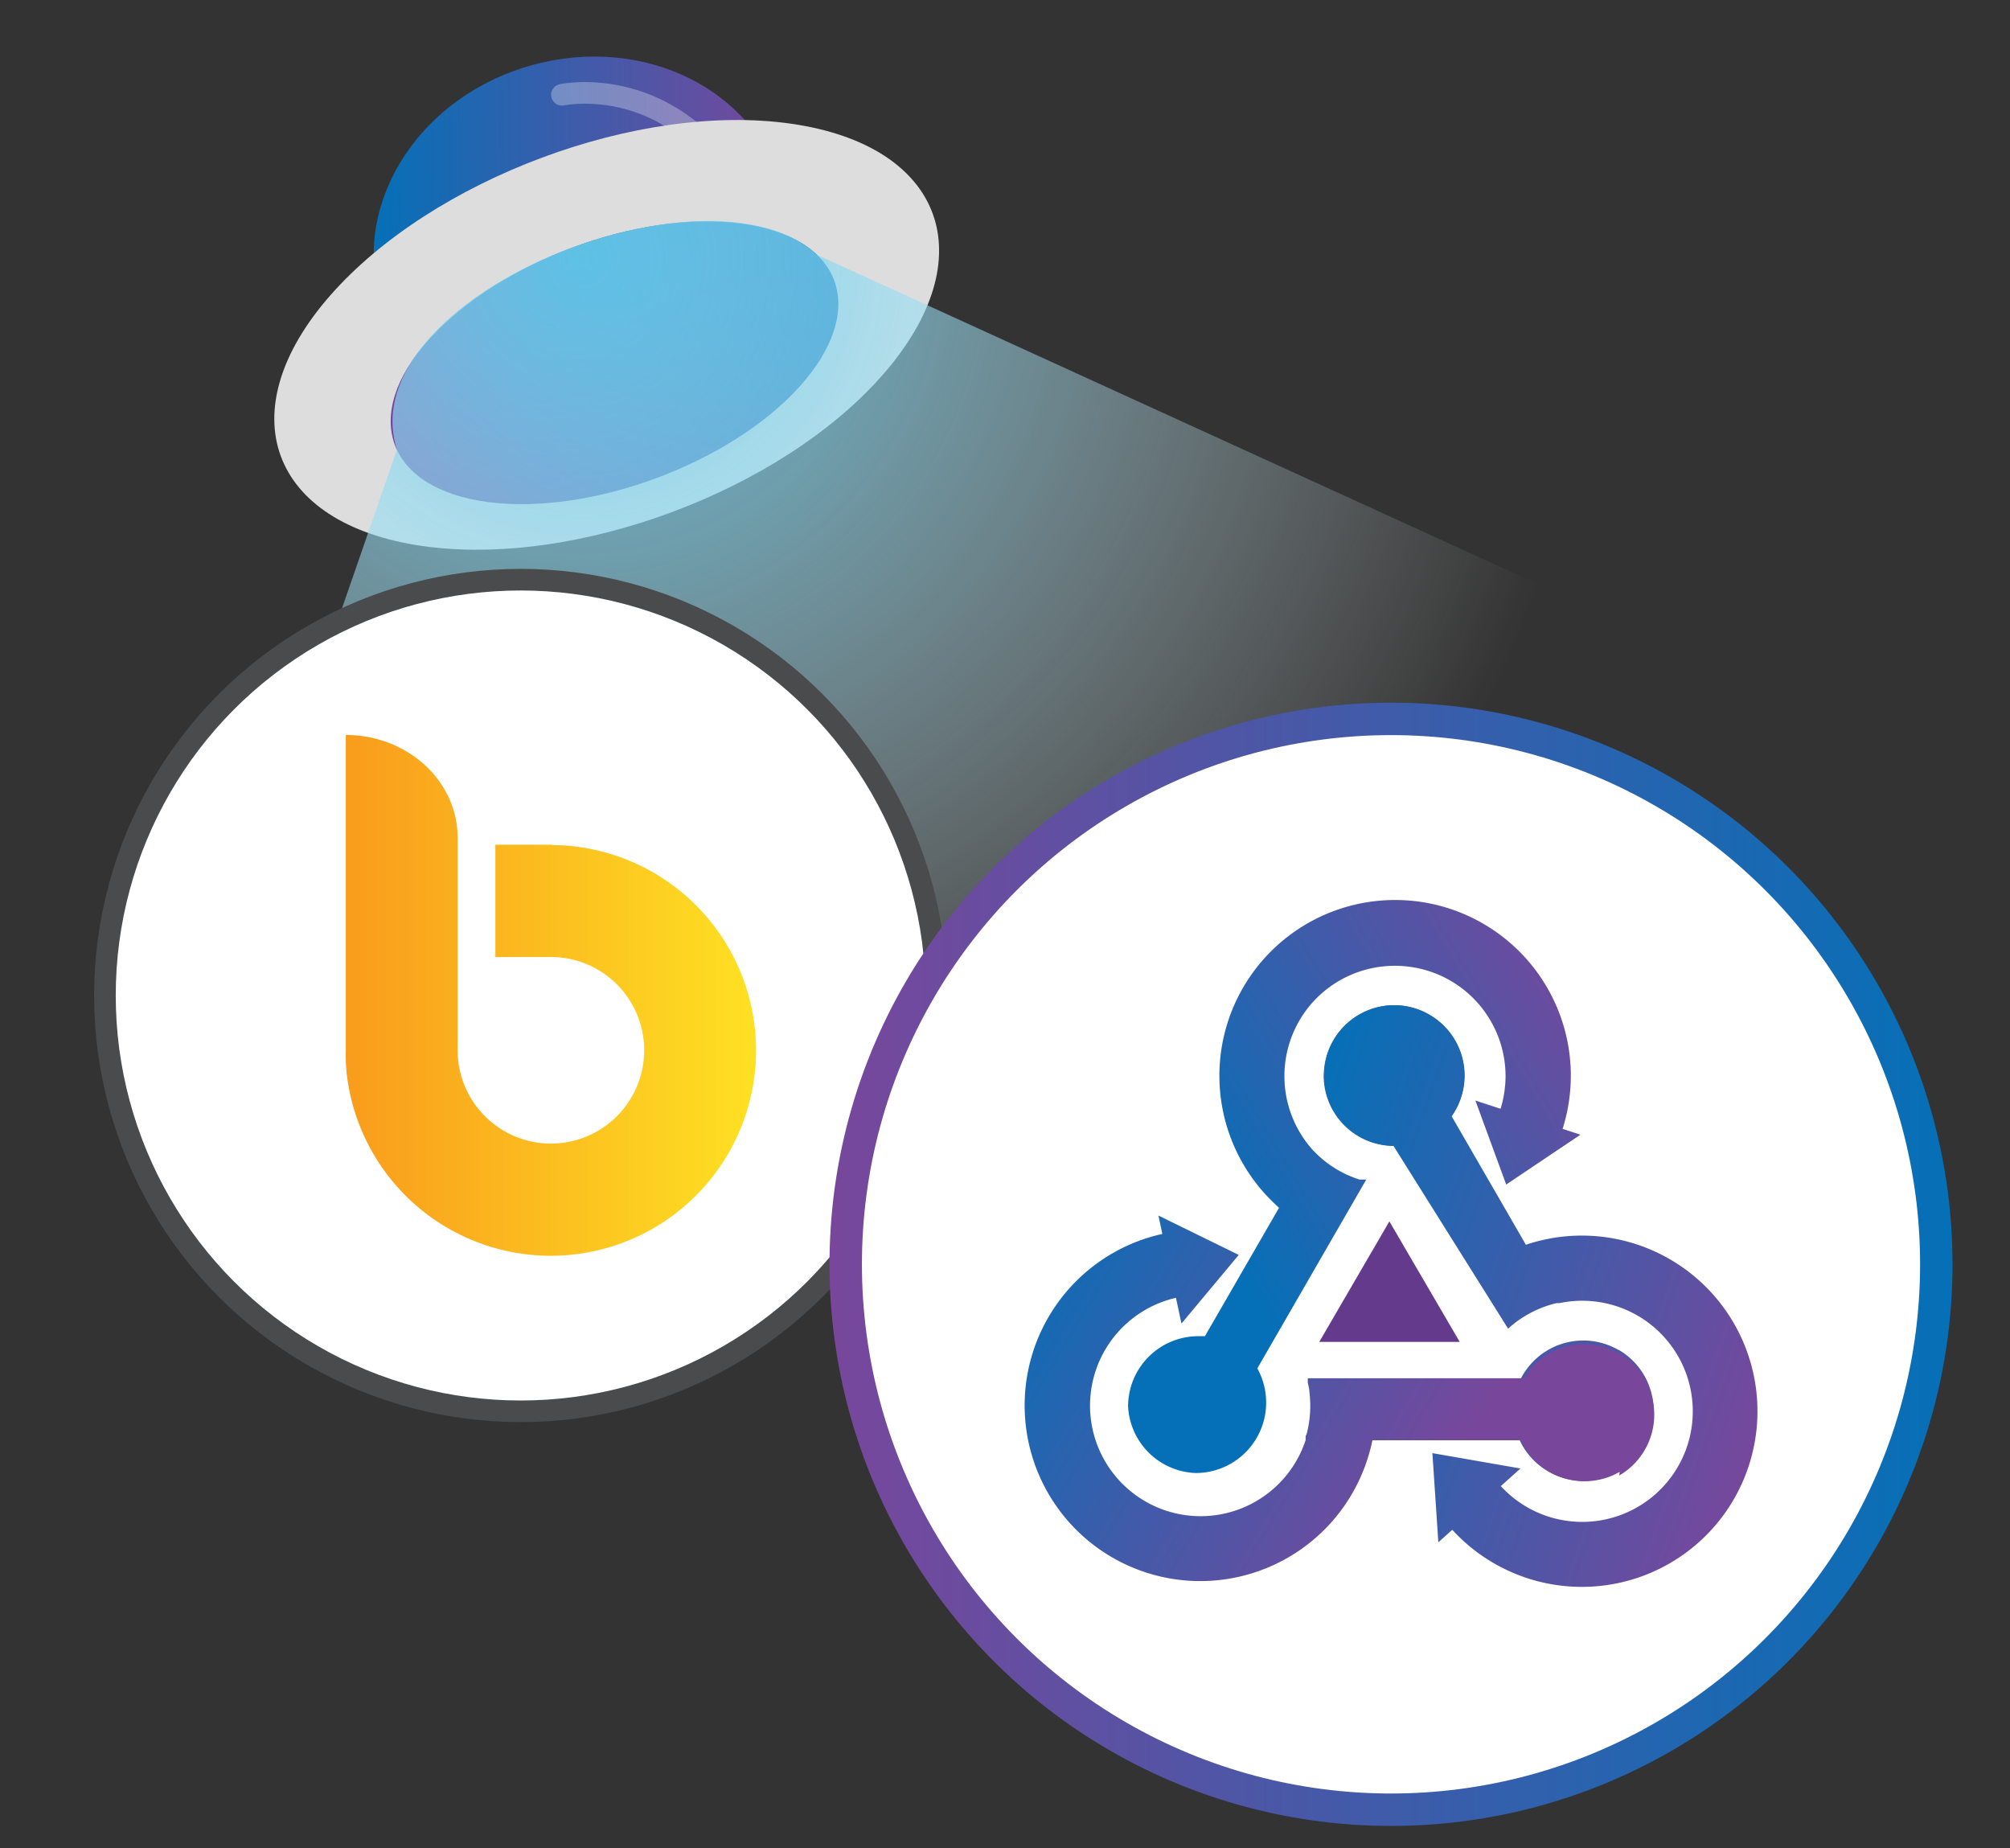 <svg id="Layer_1" data-name="Layer 1" xmlns="http://www.w3.org/2000/svg" xmlns:xlink="http://www.w3.org/1999/xlink" viewBox="0 0 186 171"><rect x="0" y="0" width="186" height="171" fill="#333333" stroke="none"/><defs><style>.cls-1{fill:url(#linear-gradient);}.cls-2{fill:none;stroke:#fff;stroke-linecap:round;opacity:0.3;}.cls-2,.cls-6,.cls-7{stroke-miterlimit:10;}.cls-2,.cls-6{stroke-width:2px;}.cls-3{fill:#ddd;}.cls-4{fill:url(#linear-gradient-2);}.cls-5{opacity:0.9;fill:url(#radial-gradient);}.cls-6,.cls-7{fill:#fff;}.cls-6{stroke:#4a4b4d;}.cls-7{stroke-width:3px;stroke:url(#linear-gradient-3);}.cls-8{fill:url(#linear-gradient-4);}.cls-9{fill:url(#linear-gradient-5);}.cls-10{fill:url(#linear-gradient-6);}.cls-11{fill:#643a8c;}.cls-12{fill:url(#linear-gradient-7);}</style><linearGradient id="linear-gradient" x1="24.53" y1="34.39" x2="62.74" y2="34.39" gradientTransform="translate(9.63 -12.9) rotate(-0.67)" gradientUnits="userSpaceOnUse"><stop offset="0" stop-color="#0570b7"/><stop offset="1" stop-color="#78479c"/></linearGradient><linearGradient id="linear-gradient-2" x1="-1120.38" y1="-1061.7" x2="-1077.22" y2="-1061.7" gradientTransform="translate(-1408.47 -399.3) rotate(152.44)" xlink:href="#linear-gradient"/><radialGradient id="radial-gradient" cx="88.66" cy="-52.87" r="93.47" gradientTransform="translate(-39.97 66.95) rotate(6.19)" gradientUnits="userSpaceOnUse"><stop offset="0" stop-color="#62ccec"/><stop offset="1" stop-color="#fff" stop-opacity="0"/></radialGradient><linearGradient id="linear-gradient-3" x1="76.76" y1="116.97" x2="180.68" y2="116.97" gradientUnits="userSpaceOnUse"><stop offset="0" stop-color="#78479c"/><stop offset="1" stop-color="#0570b7"/></linearGradient><linearGradient id="linear-gradient-4" x1="-470.17" y1="-221.13" x2="-470.32" y2="-221.24" gradientTransform="matrix(216.84, 0, 0, -276.25, 102097.85, -61002.18)" xlink:href="#linear-gradient-3"/><linearGradient id="linear-gradient-5" x1="-469.28" y1="-214.45" x2="-469.25" y2="-214.63" gradientTransform="matrix(-108.42, 187.79, 239.14, 138.07, 567.84, 117864.94)" xlink:href="#linear-gradient-3"/><linearGradient id="linear-gradient-6" x1="-477.03" y1="-217.1" x2="-477.19" y2="-217.21" gradientTransform="matrix(-108.42, -187.79, -239.14, 138.07, -103548.81, -59483.96)" xlink:href="#linear-gradient"/><linearGradient id="linear-gradient-7" x1="31.96" y1="-1367.99" x2="70.05" y2="-1367.99" gradientTransform="matrix(1, 0, 0, -1, 0, -1275.89)" gradientUnits="userSpaceOnUse"><stop offset="0" stop-color="#f99c1c"/><stop offset="1" stop-color="#fee123"/></linearGradient></defs><path class="cls-1" d="M49.33,6c10.27-2.8,20.55,2.29,23,11.37S67.46,32.78,57.18,35.58s-19.68,1-22.09-8.09S39.05,8.78,49.33,6Z"/><path class="cls-2" d="M52,8.77s10.45-2.28,16.88,9.52"/><path class="cls-3" d="M81.71,34.65c-9.44,10.8-28.54,17.9-42.66,15.86s-17.92-12.45-8.47-23.2S59.12,9.41,73.24,11.45,91.15,23.85,81.71,34.65Z"/><path class="cls-4" d="M74,35.76c-6.43,7.12-19.3,11.9-28.76,10.7s-11.94-8-5.51-15.09S59,19.46,68.49,20.67,80.41,28.62,74,35.76Z"/><path class="cls-5" d="M36.73,41.61,0,147.59l172,18.66,10.2-94L75.59,23.57C65.61,14.23,32.29,27.46,36.73,41.61Z"/><circle class="cls-6" cx="48.18" cy="92.1" r="38.47"/><circle class="cls-7" cx="128.72" cy="116.97" r="50.46"/><g id="Symbol"><path id="Path_5168" data-name="Path 5168" class="cls-8" d="M104.39,130.12a6.5,6.5,0,0,1,6.5-6.5c.21,0,.41,0,.61,0l6.86-11.88c-.26-.23-.51-.47-.76-.72a16.26,16.26,0,1,1,27.76-11.49,16.39,16.39,0,0,1-.76,4.91l1.65.54-6.87,4.61-2.85-7.77,2.33.76a10.54,10.54,0,0,0,.46-3,10.22,10.22,0,0,0-6.24-9.42,10.3,10.3,0,0,0-8,0,10.24,10.24,0,0,0-3.25,2.19,10.22,10.22,0,0,0-.39,14h0l.06.07,0,0v0l0,0h0l0,0h0l.21.21a10,10,0,0,0,3.25,2.19h0l0,0h0c.28.11.56.22.84.31h.63l-10.08,17.47a6.52,6.52,0,0,1-5.68,9.68h0A6.5,6.5,0,0,1,104.39,130.12ZM122.5,99.46A6.52,6.52,0,0,1,129,93h0a6.51,6.51,0,1,1-6.51,6.51Z"/><path id="Path_5169" data-name="Path 5169" class="cls-9" d="M132.28,93.88a6.49,6.49,0,0,1,2.38,8.88,4.45,4.45,0,0,1-.33.51l6.87,11.89c.32-.11.66-.21,1-.3a16.25,16.25,0,1,1-7.81,26.67l-1.29,1.16-.55-8.25,8.15,1.42-1.82,1.63a10.23,10.23,0,1,0,5.43-16.93h0l-.09,0h-.17l-.29.07a10.22,10.22,0,0,0-3.52,1.72h0l0,0h0c-.23.18-.46.37-.68.58h0l0,0h0l0,0h0l0,0h0l0,0h0l0,0h0l0,0,0,0h0l0,0,0,0,0,0h0l0,0v0l0,0h0l0,0h0l0,0,0,0L128.94,106a6.5,6.5,0,1,1,.18-13A6.39,6.39,0,0,1,132.28,93.88Zm17.5,31a6.5,6.5,0,1,1-8.89,2.38A6.5,6.5,0,0,1,149.78,124.9Z"/><path id="Path_5170" data-name="Path 5170" class="cls-10" d="M149.88,136.17a6.51,6.51,0,0,1-8.89-2.38,4.53,4.53,0,0,1-.27-.54H127q-.1.51-.24,1a16.25,16.25,0,1,1-19.2-20.09l-.36-1.7,7.43,3.64-5.3,6.35-.51-2.38a10.23,10.23,0,1,0,12,13.16h0s0-.05,0-.08l0,0v0l0,0V133c0-.09,0-.19.08-.28a10.32,10.32,0,0,0,.27-3.91v0h0v0h0c0-.29-.09-.59-.15-.88h0v0h0v0h0v-.09h0v-.25h0v-.08h0v0l0,0H141a6.51,6.51,0,1,1,8.84,9Z"/><path id="Path_5171" data-name="Path 5171" class="cls-11" d="M128.57,113l6.51,11.15h-13Z"/></g><path class="cls-12" d="M51.05,78.15H45.84V88.54h5.21a8.63,8.63,0,1,1-8.7,8.65V77.51C42.35,72.24,37.7,68,32,68V97.19A17.39,17.39,0,0,0,32.05,99a19,19,0,1,0,19-20.82Z"/></svg>